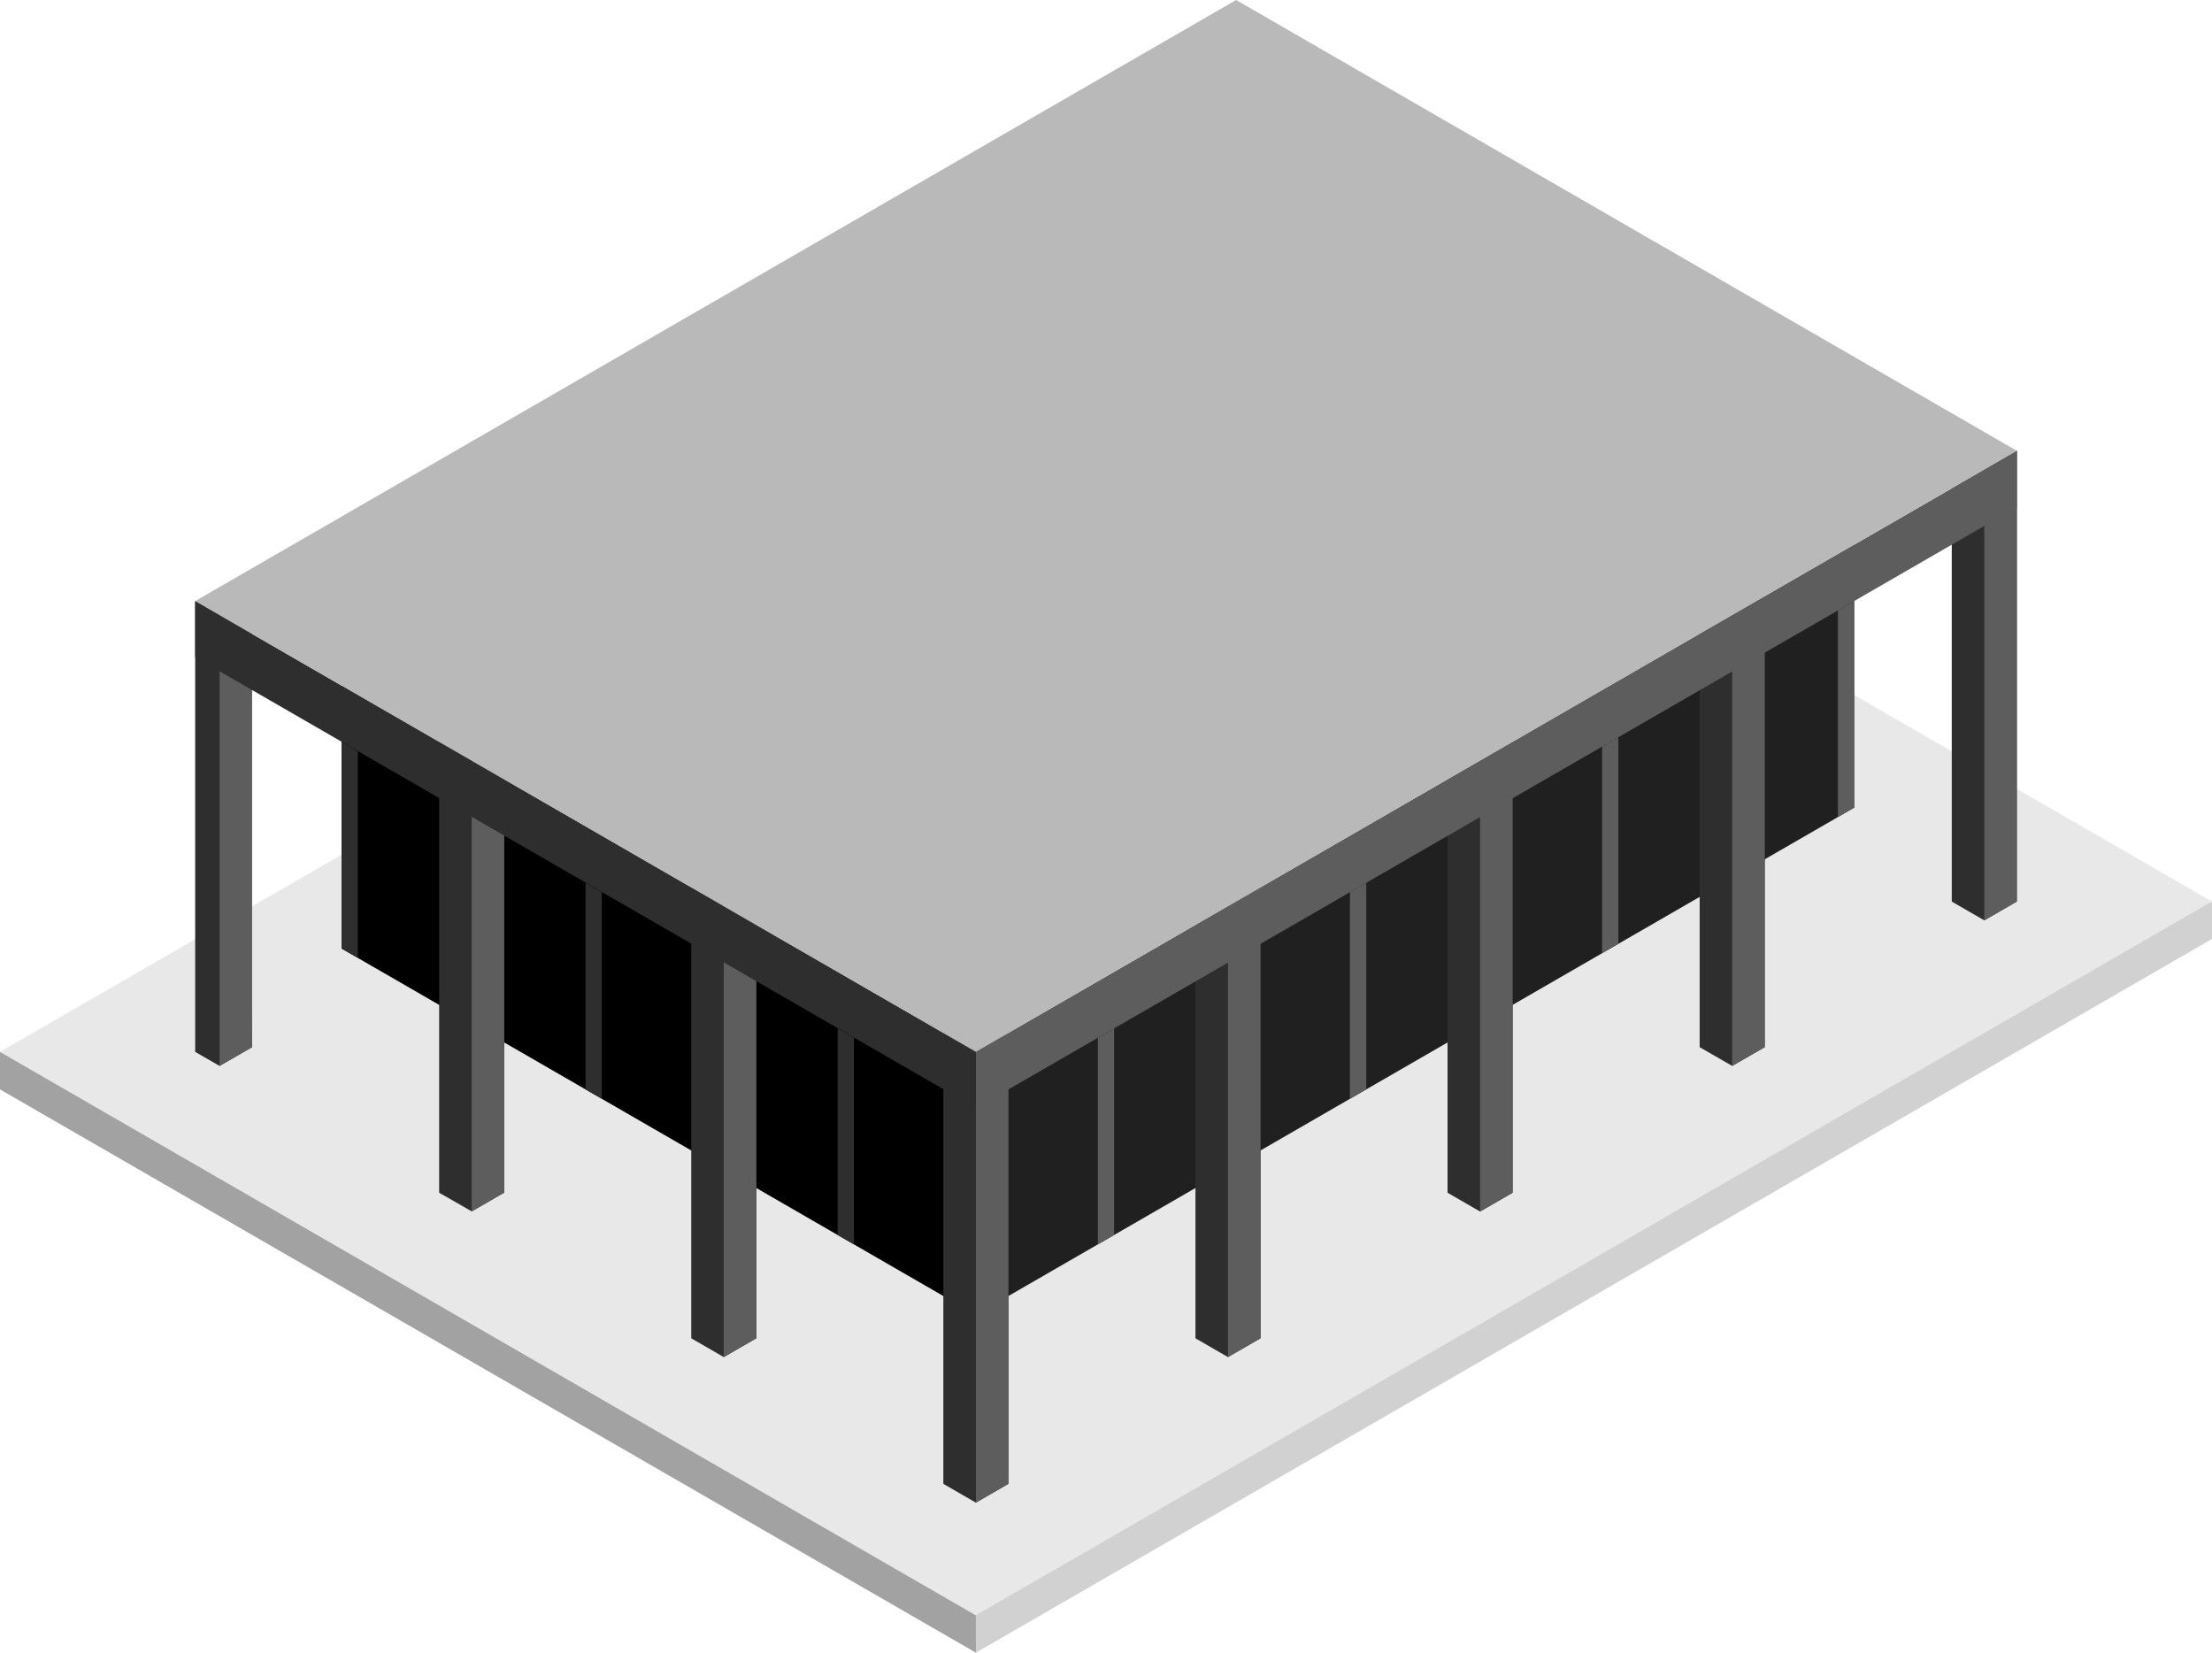 <svg id="Layer_1" data-name="Layer 1" xmlns="http://www.w3.org/2000/svg" viewBox="0 0 340 254.03"><defs><style>.concrete-top{fill:#e8e8e8;}.concrete-right{fill:#d1d1d1;}.concrete-left{fill:#a2a2a2;}.window-R-prim{fill:#202020;}.exterior-L-prim{fill:#2e2e2e;}.exterior-R-prim{fill:#5d5d5d;}.top-prim{fill:#b9b9b9;}</style></defs><title>0Artboard 1</title><g id="Group"><path id="Path" class="concrete-top" d="M150,248.26l190-109.7L190,52,0,161.66Z"/><path id="Path-2" data-name="Path" class="concrete-right" d="M150,254v-5.77l190-109.7v5.78Z"/><path id="Path-3" data-name="Path" class="concrete-left" d="M0,167.43v-5.77l150,86.6V254Z"/><path id="Path-4" data-name="Path" class="window-R-prim" d="M150,202.07l135-77.94V83.72L150,161.66Z"/><path id="Path-5" data-name="Path" d="M150,202.07,52.5,145.78V105.37L150,161.66Z"/><path id="Path-6" data-name="Path" class="exterior-L-prim" d="M145,228.05V158.77h10v69.28l-5,2.89Z"/><path id="Path-7" data-name="Path" class="exterior-L-prim" d="M106.25,205.68V136.4h10v69.28l-5,2.89Z"/><path id="Path-8" data-name="Path" class="exterior-L-prim" d="M67.5,183.31V114h10v69.28l-5,2.89Z"/><path id="Path-9" data-name="Path" class="exterior-L-prim" d="M30,161.66V92.38l7.5,1.44,1.25,67.12-5,2.88Z"/><path id="Path-10" data-name="Path" class="exterior-R-prim" d="M150,161.66l5-2.89v69.28l-5,2.89Z"/><path id="Path-11" data-name="Path" class="exterior-R-prim" d="M111.25,139.29l5-2.89v69.28l-5,2.89Z"/><path id="Path-12" data-name="Path" class="exterior-R-prim" d="M72.5,116.91l5-2.88v69.28l-5,2.89Z"/><path id="Path-13" data-name="Path" class="exterior-R-prim" d="M33.75,93.1l5-2.89v70.73l-5,2.88Z"/><path id="Path-14" data-name="Path" class="exterior-L-prim" d="M300,138.56V75.06l10-5.78v69.28l-5,2.89Z"/><path id="Path-15" data-name="Path" class="exterior-L-prim" d="M222.5,183.31V119.8l10-5.77v69.28l-5,2.89Z"/><path id="Path-16" data-name="Path" class="exterior-L-prim" d="M261.25,160.94V97.43l10-5.78v69.29l-5,2.88Z"/><path id="Path-17" data-name="Path" class="exterior-L-prim" d="M183.75,205.68V142.17l10-5.77v69.28l-5,2.89Z"/><path id="Path-18" data-name="Path" class="exterior-R-prim" d="M305,72.17l5-2.89v69.28l-5,2.89Z"/><path id="Path-19" data-name="Path" class="exterior-R-prim" d="M227.5,116.91l5-2.88v69.28l-5,2.89Z"/><path id="Path-20" data-name="Path" class="exterior-R-prim" d="M266.25,94.54l5-2.89v69.29l-5,2.88Z"/><path id="Path-21" data-name="Path" class="exterior-R-prim" d="M188.75,139.29l5-2.89v69.28l-5,2.89Z"/><path id="Path-22" data-name="Path" class="exterior-R-prim" d="M150,161.66,310,69.28v8.66L150,170.32Z"/><path id="Path-23" data-name="Path" class="exterior-L-prim" d="M150,161.66,30,92.38V101l120,69.28Z"/><path id="Path-24" data-name="Path" class="exterior-R-prim" d="M285,124.13l-2.5,1.44V93.82l2.5-1.44Z"/><path id="Path-25" data-name="Path" class="exterior-R-prim" d="M248.75,145.06l-2.5,1.44V114.75l2.5-1.45Z"/><path id="Path-26" data-name="Path" class="exterior-R-prim" d="M210,167.43l-2.5,1.44V137.12l2.5-1.44Z"/><path id="Path-27" data-name="Path" class="exterior-L-prim" d="M90,167.43l2.5,1.44V137.12L90,135.68Z"/><path id="Path-28" data-name="Path" class="exterior-L-prim" d="M52.5,145.78l2.5,1.44V115.47L52.5,114Z"/><path id="Path-29" data-name="Path" class="exterior-R-prim" d="M171.25,189.8l-2.5,1.45V159.49l2.5-1.44Z"/><path id="Path-30" data-name="Path" class="exterior-L-prim" d="M128.75,189.8l2.5,1.45V159.49l-2.5-1.44Z"/><path id="anchor-01_92.37" class="top-prim" d="M30,92.38,190,0,310,69.28,150,161.66Z"/></g></svg>